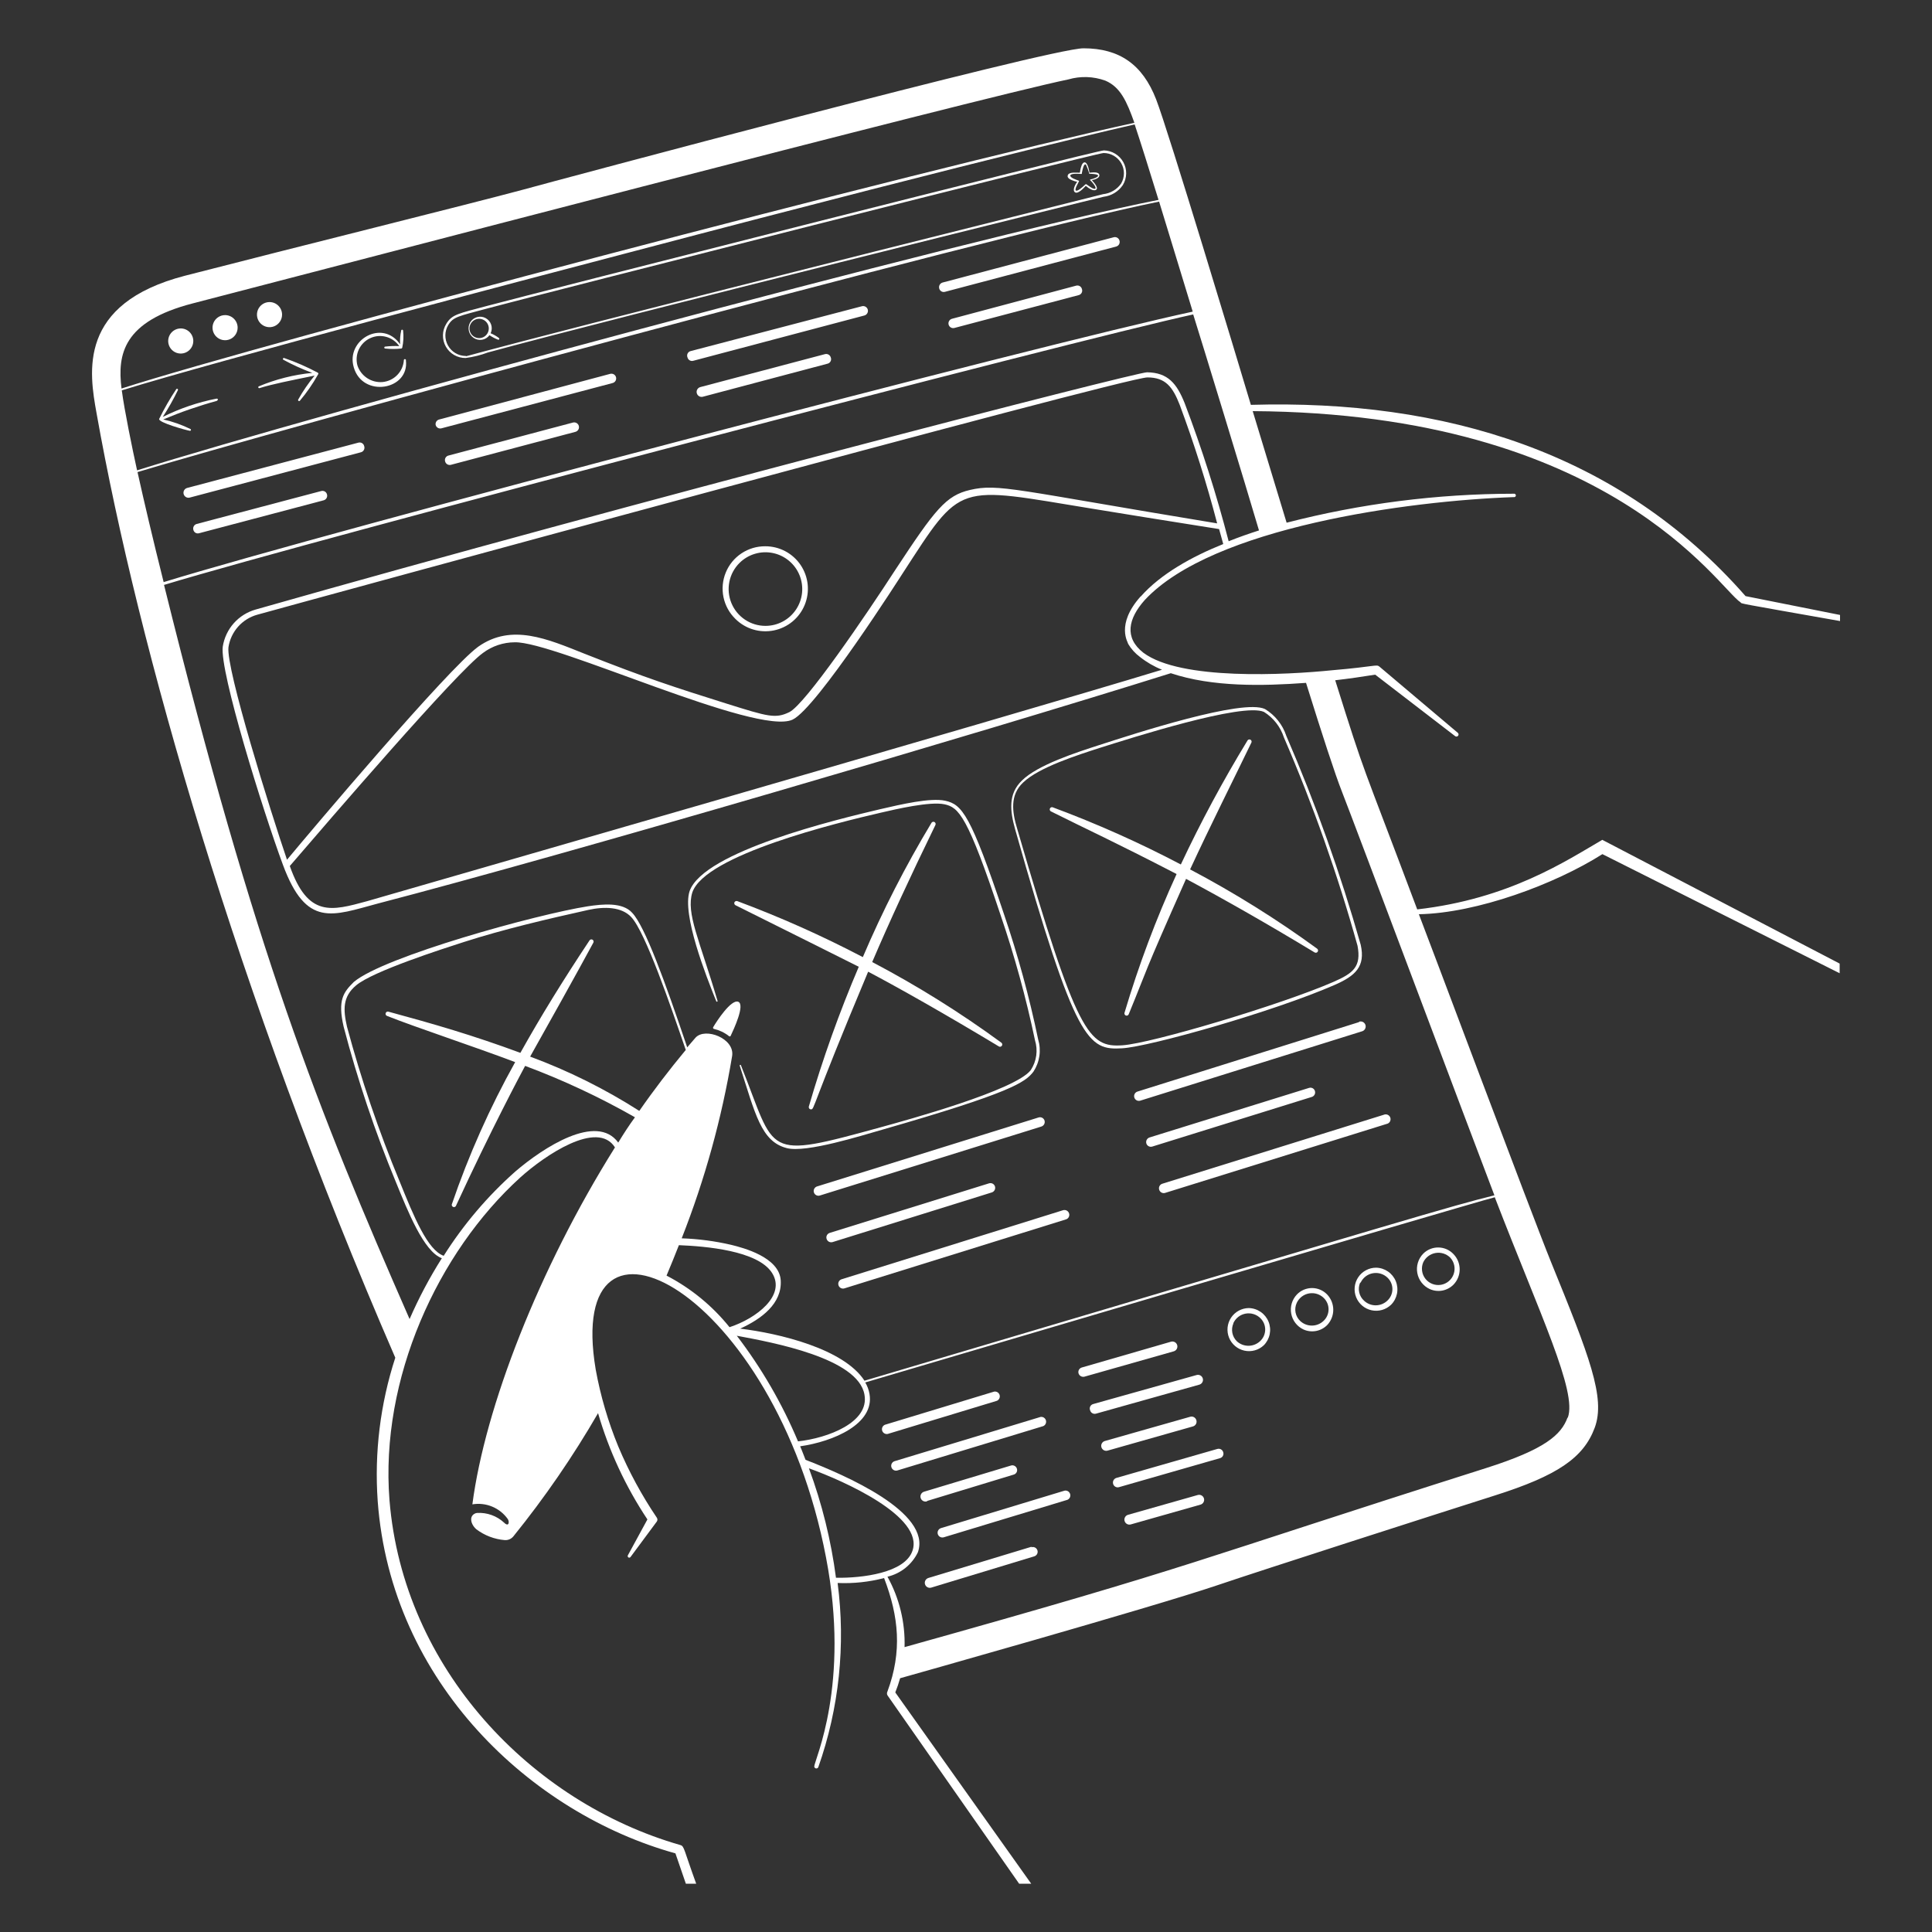 <svg width="200" height="200" viewBox="0 0 200 200" fill="none" xmlns="http://www.w3.org/2000/svg">
<rect x="0" y="0" width="200" height="200" fill="#333333" stroke="none"/>
<path d="M180.19 62.36C180.32 62.51 179.57 62.36 190.48 64.29V63.66L180.7 61.71C167.61 46.78 149.49 41.33 129.49 41.91C127.99 36.91 120.94 13.52 119.68 10.28C118.28 6.68 115.89 5 112.16 5C108.65 5 57.16 18.8 54.16 19.63C48.47 21.16 30.88 25.52 19.16 28.54C8 31.43 9.23 38.55 10 42.8C14.3 67 24.5 102.71 40.92 140.55C39.364 145.337 38.745 150.379 39.1 155.4C40.48 174.18 54.99 187.72 69.92 191.86L71 195H72.07C70.76 191.41 70.85 191.12 70.43 191C55 186.57 41.74 172.75 40.32 155.3C39.32 142.73 45.32 129.65 53.85 121.9C56.4 119.6 61.85 115.9 63.66 118.78C55.78 131.35 50.21 145.69 48.9 155.73C49.588 155.615 50.294 155.694 50.939 155.959C51.584 156.224 52.142 156.665 52.55 157.23C52.77 157.53 52.68 158.12 52.18 157.62C51.805 157.273 51.364 157.005 50.882 156.833C50.401 156.661 49.89 156.589 49.38 156.62C49.286 156.631 49.195 156.66 49.113 156.707C49.03 156.753 48.958 156.815 48.9 156.89C48.59 157.32 48.9 157.96 49.31 158.31C50.161 158.952 51.177 159.34 52.24 159.43C52.409 159.443 52.58 159.416 52.736 159.35C52.893 159.284 53.031 159.181 53.14 159.05C56.39 155.031 59.322 150.764 61.91 146.29C63.045 150.195 64.768 153.904 67.02 157.29L65 161C64.989 161.018 64.981 161.039 64.978 161.06C64.975 161.081 64.976 161.103 64.981 161.124C64.986 161.145 64.995 161.164 65.008 161.182C65.02 161.199 65.037 161.214 65.055 161.225C65.073 161.236 65.094 161.244 65.115 161.247C65.136 161.25 65.158 161.249 65.179 161.244C65.2 161.239 65.219 161.23 65.237 161.217C65.254 161.204 65.269 161.188 65.28 161.17L68 157.5C68.037 157.443 68.056 157.377 68.056 157.31C68.056 157.243 68.037 157.177 68 157.12C66.428 154.793 65.088 152.318 64 149.73C62.948 147.172 62.167 144.511 61.67 141.79C58.34 122.07 80.23 133.55 85.51 161.23C88.05 174.43 84.29 182.23 84.29 182.87C84.294 182.918 84.315 182.964 84.348 183C84.381 183.036 84.425 183.059 84.473 183.067C84.521 183.075 84.57 183.067 84.613 183.044C84.656 183.021 84.69 182.984 84.71 182.94C86.865 176.829 87.55 170.296 86.71 163.87C88.33 163.941 89.951 163.769 91.52 163.36C93.05 167.36 93.4 170.97 91.87 175.1C91.837 175.161 91.819 175.23 91.819 175.3C91.819 175.37 91.837 175.439 91.87 175.5L105.5 195H106.75L92.68 175.2C92.872 174.719 93.039 174.228 93.18 173.73C93.18 173.73 119.18 166.42 126.03 164.1C130.44 162.6 148.58 156.77 154.75 154.81C161.21 152.76 163.92 150.92 165.08 147.81C166.24 144.7 164.51 140.35 160.56 130.64C158.47 125.49 147.56 96.35 146.88 94.64C152.88 94.53 160.96 91.54 165.88 88.42L190.44 100.75V99.75L165.87 86.94C162.11 89.12 156.24 93.05 146.71 94.14C140.65 78.01 141.52 80.92 138.22 70.42C139.6 70.26 140.99 70.06 142.36 69.84L150.63 76.2C150.675 76.237 150.733 76.255 150.791 76.249C150.849 76.244 150.903 76.215 150.94 76.17C150.977 76.125 150.995 76.067 150.989 76.009C150.983 75.951 150.955 75.897 150.91 75.86L142.79 69C142.48 68.75 142.38 69 137.95 69.38C133.13 69.87 122.22 70.46 118.36 67.57C116.36 66.01 116.79 64.04 118.5 62.12C125.5 54.58 145.79 51.84 156.7 51.46C156.726 51.466 156.754 51.467 156.781 51.461C156.807 51.455 156.832 51.443 156.853 51.426C156.875 51.41 156.892 51.388 156.904 51.364C156.916 51.339 156.922 51.312 156.922 51.285C156.922 51.258 156.916 51.231 156.904 51.206C156.892 51.182 156.875 51.16 156.853 51.144C156.832 51.127 156.807 51.115 156.781 51.109C156.754 51.103 156.726 51.104 156.7 51.11C148.768 51.12 140.87 52.127 133.19 54.11C132.03 50.31 130.84 46.4 129.68 42.56C166.69 42.78 177.88 60.88 180.19 62.36ZM19.94 31.41C32.25 28.23 101.25 10.15 110.6 8.22C111.858 7.856 113.199 7.901 114.43 8.35C115.98 9.01 116.64 10.49 117.43 12.71C96.21 17.33 27 35.56 12.58 40.22C12.14 36.66 12.75 33.27 19.94 31.41ZM12.61 40.41C22.26 37.41 55.15 28.75 64.97 26.18C104.88 15.66 117.44 12.89 117.46 12.88C118.03 14.59 118.89 17.31 119.93 20.69C100.2 24.59 31.93 43.1 14.19 48.69C13.68 46.37 12.88 42.47 12.61 40.43V40.41ZM14.24 48.87C27.33 44.87 101.55 24.64 119.99 20.87C120.99 24.16 122.2 28.07 123.47 32.26C108.22 35.52 33.63 55.12 16.94 60.26C15.83 55.83 14.91 51.91 14.24 48.89V48.87ZM64 118.28C61.77 115.2 56.25 118.78 53.34 121.28C50.472 123.824 47.978 126.76 45.93 130C44.26 129.4 42.86 126 41.36 122.28C39.198 117.072 37.381 111.727 35.92 106.28C35.52 104.53 35.46 103.18 36.86 102.01C38.57 100.55 45.86 98.21 48.01 97.52C52.11 96.2 56.73 95.12 60.92 94.19C62.58 93.83 64.35 93.87 65.34 94.93C66.81 96.47 69.48 104.29 70.99 108.69C69.33 110.69 67.72 112.78 66.18 115C62.626 112.727 58.837 110.843 54.88 109.38C55.88 107.62 60.1 100.05 61.42 97.59C61.45 97.537 61.459 97.474 61.443 97.415C61.427 97.356 61.388 97.305 61.335 97.275C61.282 97.245 61.219 97.236 61.16 97.252C61.101 97.268 61.05 97.307 61.02 97.36C58.25 101.53 55.97 105.23 53.87 108.99C48.92 107.16 44.87 105.99 40.22 104.73C40.161 104.71 40.098 104.714 40.042 104.741C39.987 104.769 39.945 104.817 39.925 104.875C39.905 104.933 39.909 104.997 39.936 105.053C39.964 105.108 40.011 105.15 40.07 105.17C43.26 106.43 48.91 108.28 53.33 109.95C50.707 114.654 48.511 119.584 46.77 124.68C46.758 124.733 46.766 124.788 46.792 124.836C46.817 124.884 46.858 124.921 46.908 124.941C46.959 124.962 47.014 124.964 47.066 124.947C47.117 124.93 47.161 124.896 47.19 124.85C50.84 116.93 53.89 111.22 54.36 110.34C58.287 111.805 62.089 113.584 65.73 115.66C65.13 116.48 64.55 117.37 64 118.28ZM69 132.05C69.44 131 69.87 129.95 70.28 128.9C73.02 129.01 78.44 129.45 79.92 131.77C81.4 134.09 78.31 136.48 75.52 137.39C73.74 135.177 71.52 133.358 69 132.05ZM76.24 138.27C80.01 138.97 88.84 140.59 89.49 144.38C90.01 147.24 85.71 148.87 82.61 149.21C80.972 145.308 78.841 141.631 76.27 138.27H76.24ZM86.54 163.33C86.033 159.46 85.094 155.66 83.74 152C87.34 153.29 95.67 157 94.46 160.53C93.68 162.84 89.23 163.37 86.57 163.33H86.54ZM162.27 146.75C161.61 148.53 159.96 150.03 153.82 151.98C122.76 161.84 124.57 161.86 93.64 170.51C93.716 167.965 93.104 165.447 91.87 163.22C92.55 163.059 93.186 162.748 93.731 162.311C94.275 161.873 94.716 161.319 95.02 160.69C96.46 156.55 87.44 152.69 83.39 151.12C82.98 150.04 82.9 149.89 82.83 149.72C86.26 149.23 90.55 147.41 90.01 144.3C89.937 143.88 89.788 143.476 89.57 143.11C89.57 143.11 152.14 124.6 154.74 123.94C159.46 136.18 163.29 144.07 162.3 146.75H162.27ZM118.07 61.75C115.46 64.68 116.8 66.53 116.79 66.66C117.101 67.182 117.512 67.637 118 68C118.695 68.552 119.466 69 120.29 69.33C105 74 38.28 93.2 38 93.29C34.32 94.29 31.89 95.01 30 89.65C34 85 47.31 69.51 50 67.59C50.947 66.882 52.097 66.496 53.28 66.49C57.41 66.37 78.39 76.25 82.06 74.49C84.58 73.27 93.31 59.55 93.4 59.42C99.65 49.79 98.84 50.34 113.07 52.66C116.24 53.18 120.57 53.88 126.2 54.77L126.63 56.32C123.4 57.61 120.15 59.42 118.1 61.74L118.07 61.75ZM29.71 89C28 84 23.38 69.21 23.65 67C23.77 66.208 24.118 65.469 24.65 64.87C25.183 64.272 25.877 63.841 26.65 63.63C29.96 62.7 116.41 39.07 118.78 39.07C120.67 39.07 121.4 40.07 122.12 41.9C123.618 45.926 124.913 50.024 126 54.18C105 50.72 103.37 50.03 100.41 50.72C97.92 51.3 96.81 52.72 92.71 58.95C89.64 63.69 83.38 72.89 81.71 73.72C80.27 74.42 79.5 74.18 75.25 72.85C69.81 71.14 66.84 70.18 60.5 67.67C56.68 66.15 52.96 64.5 49.5 66.95C46.35 69.24 32.2 86 29.71 89ZM130.33 54.91C129.33 55.23 128.26 55.6 127.19 56.03C125.932 51.18 124.41 46.403 122.63 41.72C121.82 39.72 120.92 38.57 118.74 38.54C117.53 38.54 65.44 52 26.46 63.1C25.585 63.348 24.8 63.841 24.197 64.522C23.594 65.202 23.2 66.042 23.06 66.94C22.72 69.51 27.22 83.94 29.29 89.53C31.72 96.09 34.4 94.79 39.13 93.53C58.7 88.43 101.13 75.99 121.2 69.69C125.52 71.13 130.69 71.02 135.2 70.69C136.87 76.04 138.2 80.14 138.92 81.96C140.25 85.35 152.25 117.34 154.7 123.74C149.95 124.92 147.59 125.68 89.49 142.93C87.34 139.61 80.61 138.02 76.62 137.54C78.83 136.54 80.97 134.94 80.82 132.54C80.67 130.14 76.93 129.17 75.71 128.87C74.023 128.477 72.301 128.25 70.57 128.19C72.966 122.1 74.715 115.775 75.79 109.32C76.08 107.49 72.99 106.32 72 107.42L71.14 108.42C68.81 101.52 66.77 95.91 65.45 94.5C64.45 93.37 62.37 93.59 60.85 93.82C55.61 94.64 39.75 99.01 36.63 101.65C35.55 102.72 34.94 103.52 35.57 106.27C37.008 111.768 38.822 117.161 41 122.41C42.19 125.32 43.86 129.57 45.74 130.25C44.467 132.261 43.35 134.368 42.4 136.55C32.89 114.87 26.4 98.55 16.98 60.55C32.49 55.84 111.24 35.22 123.52 32.55C124.38 35.28 129 50.38 130.33 54.91Z" fill="white"/>
<path d="M76.42 103.7C75.68 103.43 74.2 105.7 73.83 106.33C73.82 106.346 73.814 106.364 73.812 106.383C73.81 106.401 73.813 106.42 73.82 106.438C73.826 106.455 73.837 106.471 73.851 106.484C73.865 106.496 73.882 106.505 73.9 106.51C74.465 106.639 74.995 106.891 75.45 107.25C75.461 107.263 75.475 107.273 75.491 107.28C75.506 107.287 75.523 107.291 75.54 107.291C75.557 107.291 75.574 107.287 75.59 107.28C75.605 107.273 75.619 107.263 75.63 107.25C75.94 106.59 77.16 104 76.42 103.7ZM22.4 41.27C20.473 41.647 18.607 42.283 16.85 43.16C17.432 42.268 17.956 41.339 18.42 40.38C18.429 40.358 18.429 40.334 18.421 40.311C18.413 40.289 18.398 40.27 18.378 40.258C18.357 40.246 18.333 40.242 18.31 40.246C18.287 40.25 18.265 40.262 18.25 40.28C17.593 41.267 17.001 42.295 16.48 43.36C16.31 43.72 19.28 44.54 19.67 44.6C19.691 44.6 19.712 44.594 19.729 44.581C19.746 44.569 19.758 44.552 19.765 44.532C19.772 44.512 19.772 44.49 19.766 44.47C19.759 44.45 19.747 44.433 19.73 44.42C18.829 43.977 17.879 43.642 16.9 43.42C18.703 42.66 20.553 42.018 22.44 41.5C22.62 41.39 22.57 41.24 22.4 41.27ZM32.88 38.57C31.766 37.975 30.605 37.47 29.41 37.06C29.387 37.054 29.363 37.057 29.342 37.067C29.321 37.078 29.304 37.095 29.295 37.117C29.285 37.138 29.283 37.162 29.29 37.185C29.296 37.208 29.311 37.227 29.33 37.24C30.295 37.767 31.298 38.221 32.33 38.6C30.42 38.785 28.549 39.257 26.78 40C26.761 40.013 26.746 40.033 26.74 40.056C26.733 40.078 26.735 40.102 26.745 40.124C26.754 40.145 26.771 40.163 26.792 40.173C26.813 40.183 26.837 40.186 26.86 40.18C28.18 39.76 30.09 39.39 32.57 38.88C31.926 39.66 31.354 40.497 30.86 41.38C30.854 41.402 30.854 41.426 30.862 41.447C30.869 41.469 30.884 41.488 30.902 41.501C30.921 41.514 30.943 41.521 30.966 41.521C30.989 41.521 31.012 41.514 31.03 41.5C31.746 40.653 32.379 39.739 32.92 38.77C32.935 38.756 32.946 38.739 32.952 38.719C32.959 38.7 32.96 38.679 32.956 38.659C32.952 38.639 32.943 38.62 32.929 38.605C32.916 38.589 32.899 38.577 32.88 38.57ZM41.81 37.25C41.779 37.837 41.537 38.392 41.129 38.814C40.721 39.237 40.175 39.498 39.59 39.55C39.028 39.594 38.468 39.449 37.998 39.137C37.529 38.825 37.177 38.365 37 37.83C36.852 37.279 36.904 36.694 37.146 36.177C37.388 35.66 37.805 35.246 38.323 35.007C38.841 34.767 39.427 34.719 39.977 34.87C40.527 35.02 41.006 35.361 41.33 35.83C40.846 35.807 40.361 35.824 39.88 35.88C39.854 35.88 39.828 35.891 39.809 35.91C39.791 35.928 39.78 35.954 39.78 35.98C39.78 36.007 39.791 36.032 39.809 36.051C39.828 36.07 39.854 36.08 39.88 36.08C40.435 36.14 40.995 36.14 41.55 36.08C41.572 36.075 41.592 36.064 41.608 36.048C41.624 36.032 41.635 36.012 41.64 35.99C41.765 35.412 41.795 34.818 41.73 34.23C41.73 34.204 41.72 34.178 41.701 34.16C41.682 34.141 41.657 34.13 41.63 34.13C41.604 34.13 41.578 34.141 41.559 34.16C41.541 34.178 41.53 34.204 41.53 34.23C41.429 34.693 41.392 35.167 41.42 35.64C39.59 33 35.78 35.18 36.62 38.02C37.53 41.21 42.38 40.39 42.02 37.32C42.029 37.292 42.027 37.262 42.014 37.236C42.001 37.209 41.978 37.19 41.95 37.18C41.922 37.171 41.892 37.173 41.866 37.186C41.839 37.199 41.819 37.222 41.81 37.25ZM18.71 34C18.453 34 18.202 34.076 17.988 34.219C17.774 34.362 17.608 34.565 17.509 34.803C17.411 35.04 17.385 35.302 17.435 35.554C17.485 35.806 17.609 36.038 17.791 36.219C17.973 36.401 18.204 36.525 18.456 36.575C18.709 36.625 18.97 36.6 19.208 36.501C19.445 36.403 19.648 36.236 19.791 36.022C19.934 35.809 20.01 35.557 20.01 35.3C20.01 34.955 19.873 34.625 19.629 34.381C19.386 34.137 19.055 34 18.71 34ZM23.3 32.62C23.043 32.62 22.792 32.696 22.578 32.839C22.364 32.982 22.198 33.185 22.099 33.423C22.001 33.66 21.975 33.922 22.025 34.174C22.075 34.426 22.199 34.658 22.381 34.839C22.563 35.021 22.794 35.145 23.047 35.195C23.299 35.245 23.56 35.22 23.798 35.121C24.035 35.023 24.238 34.856 24.381 34.642C24.524 34.429 24.6 34.177 24.6 33.92C24.6 33.575 24.463 33.245 24.219 33.001C23.976 32.757 23.645 32.62 23.3 32.62ZM27.9 31.27C27.643 31.27 27.392 31.346 27.178 31.489C26.964 31.632 26.797 31.835 26.699 32.073C26.601 32.31 26.575 32.572 26.625 32.824C26.675 33.076 26.799 33.308 26.981 33.489C27.163 33.671 27.394 33.795 27.646 33.845C27.899 33.895 28.16 33.87 28.398 33.771C28.635 33.673 28.838 33.506 28.981 33.292C29.124 33.079 29.2 32.827 29.2 32.57C29.2 32.225 29.063 31.895 28.819 31.651C28.576 31.407 28.245 31.27 27.9 31.27ZM114.27 15.57C113.49 15.57 55.34 30.35 50.49 31.65C47.49 32.46 46.8 32.52 46.2 33.52C45.982 33.874 45.862 34.279 45.854 34.694C45.846 35.11 45.949 35.52 46.154 35.882C46.358 36.243 46.656 36.544 47.016 36.751C47.376 36.958 47.785 37.065 48.2 37.06C48.986 36.959 49.758 36.768 50.5 36.49C63.27 33 113.62 20.49 114.24 20.37C114.642 20.323 115.028 20.189 115.373 19.979C115.719 19.768 116.014 19.485 116.24 19.15C116.454 18.796 116.571 18.391 116.58 17.977C116.588 17.564 116.488 17.155 116.288 16.792C116.088 16.429 115.797 16.125 115.443 15.911C115.088 15.696 114.684 15.579 114.27 15.57ZM116.06 19C115.845 19.306 115.567 19.563 115.244 19.753C114.922 19.943 114.562 20.061 114.19 20.1C41.39 38.33 48.89 36.85 48.19 36.85C47.819 36.844 47.456 36.741 47.137 36.55C46.818 36.36 46.555 36.089 46.374 35.765C46.193 35.441 46.1 35.075 46.104 34.704C46.109 34.333 46.211 33.97 46.4 33.65C46.93 32.79 47.4 32.75 50.53 31.91C56.13 30.4 113.53 15.84 114.24 15.84C114.61 15.839 114.974 15.936 115.295 16.12C115.616 16.305 115.882 16.571 116.067 16.892C116.252 17.213 116.349 17.577 116.347 17.947C116.346 18.317 116.247 18.681 116.06 19Z" fill="white"/>
<path d="M51.66 35C51.394 34.795 51.101 34.626 50.79 34.5C50.922 34.222 50.942 33.903 50.846 33.611C50.749 33.318 50.544 33.074 50.272 32.928C50.001 32.782 49.683 32.747 49.386 32.829C49.089 32.911 48.835 33.104 48.677 33.368C48.518 33.633 48.467 33.948 48.535 34.248C48.602 34.549 48.783 34.812 49.039 34.984C49.295 35.155 49.607 35.221 49.911 35.168C50.215 35.115 50.486 34.948 50.67 34.7C50.951 34.89 51.253 35.047 51.57 35.17C51.591 35.175 51.613 35.172 51.633 35.163C51.653 35.154 51.669 35.139 51.679 35.119C51.689 35.1 51.693 35.078 51.689 35.057C51.686 35.035 51.675 35.015 51.66 35ZM49.66 35C49.46 35.012 49.261 34.964 49.089 34.862C48.917 34.759 48.779 34.608 48.694 34.426C48.609 34.245 48.581 34.042 48.612 33.845C48.644 33.647 48.734 33.463 48.871 33.317C49.008 33.171 49.186 33.07 49.382 33.026C49.577 32.983 49.781 32.998 49.967 33.072C50.154 33.146 50.313 33.273 50.426 33.439C50.539 33.605 50.599 33.8 50.6 34C50.601 34.251 50.508 34.492 50.339 34.677C50.171 34.863 49.939 34.978 49.69 35H49.66ZM112.78 17.88C112.57 16.49 112.08 16.6 111.89 17.36C111.843 17.531 111.81 17.705 111.79 17.88C111.46 17.88 110.72 17.79 110.56 18.09C110.4 18.39 110.73 18.55 110.98 18.66C111.15 18.733 111.328 18.787 111.51 18.82C111.28 19.13 110.99 19.72 111.29 19.91C111.59 20.1 112.15 19.51 112.4 19.24C112.66 19.46 113.17 19.83 113.46 19.65C113.75 19.47 113.29 18.93 113.03 18.65C113.37 18.58 113.88 18.42 113.8 18.09C113.72 17.76 113.09 17.85 112.78 17.88ZM112.89 18.58C112.83 18.58 112.81 18.63 112.89 18.69C112.97 18.75 113.54 19.38 113.39 19.52C113.24 19.66 112.68 19.23 112.47 19.08C112.455 19.07 112.438 19.065 112.42 19.065C112.402 19.065 112.385 19.07 112.37 19.08C112.04 19.4 111.53 19.84 111.37 19.72C111.21 19.6 111.65 18.89 111.69 18.78C111.699 18.771 111.704 18.758 111.704 18.745C111.704 18.732 111.699 18.72 111.69 18.71C111.51 18.64 110.75 18.41 110.8 18.16C110.85 17.91 111.8 18 111.91 18.01C112.02 18.02 111.99 17.96 112 17.88C112.19 16.88 112.36 16.95 112.44 17.09C112.562 17.366 112.666 17.65 112.75 17.94V17.99C112.75 17.99 113.61 17.99 113.67 18.16C113.73 18.33 113.13 18.53 112.89 18.58ZM74.28 103.61C72.4 97.25 71 94.55 71.67 92.38C73.01 88.49 86.67 85.17 91.22 84.12C92.77 83.76 96.28 82.94 97.77 83.26C99.26 83.58 100.16 84.45 103.59 94.76C105.036 98.99 106.222 103.305 107.14 107.68C107.3 108.195 107.345 108.739 107.271 109.273C107.196 109.808 107.005 110.319 106.71 110.77C105.13 112.87 93.8 115.97 91.26 116.67C78.91 120.06 80.4 119.55 76.71 110.3C76.71 110.282 76.702 110.264 76.689 110.251C76.676 110.238 76.658 110.23 76.64 110.23C76.621 110.23 76.603 110.238 76.59 110.251C76.577 110.264 76.57 110.282 76.57 110.3C78.19 115.3 78.78 118.17 81.44 118.85C83.44 119.38 89.23 117.54 91.35 116.94C104.68 113.11 106.13 112.04 106.98 110.94C107.3 110.453 107.51 109.901 107.594 109.325C107.679 108.748 107.637 108.159 107.47 107.6C106.556 103.198 105.37 98.856 103.92 94.6C100.47 84.3 99.59 83.27 97.84 82.89C96.32 82.56 93.26 83.27 91.15 83.76C86.6 84.83 72.85 88.14 71.39 92.24C70.58 94.67 73.08 100.99 74.13 103.61C74.17 103.75 74.31 103.7 74.28 103.61ZM116.16 108.52C119.03 108.35 131.82 104.73 138.16 101.96C140.3 101.02 141.37 100.07 140.86 97.8C138.768 90.433 136.196 83.211 133.16 76.18C132.779 75.019 131.995 74.033 130.95 73.4C128.65 72.3 117.5 75.93 113.79 77.13C111.44 77.89 107.42 79.18 105.79 80.8C104.35 82.18 104.55 83.94 105.09 85.86C111.36 108 112.65 108.72 116.16 108.52ZM105.92 81C107.55 79.43 111.56 78.16 113.85 77.42C117.03 76.42 128.67 72.69 130.85 73.7C131.826 74.311 132.555 75.245 132.91 76.34C135.934 83.347 138.48 90.55 140.53 97.9C140.94 100.08 140.08 100.75 138.05 101.64C132.68 103.99 119.22 108.01 116.19 108.21C112.71 108.43 111.52 107.21 105.31 85.83C104.75 84 104.55 82.28 105.92 81ZM37.7 46.18C37.686 46.117 37.659 46.058 37.622 46.005C37.584 45.953 37.536 45.908 37.481 45.875C37.426 45.841 37.365 45.819 37.301 45.81C37.237 45.8 37.172 45.804 37.11 45.82L19.38 50.51C19.247 50.545 19.134 50.63 19.064 50.749C18.995 50.867 18.975 51.008 19.01 51.14C19.044 51.273 19.13 51.386 19.248 51.456C19.366 51.525 19.507 51.545 19.64 51.51L37.36 46.82C37.426 46.803 37.488 46.773 37.541 46.731C37.595 46.689 37.639 46.636 37.671 46.575C37.703 46.515 37.722 46.449 37.727 46.381C37.732 46.313 37.723 46.245 37.7 46.18ZM33.85 51.18C33.835 51.118 33.807 51.06 33.769 51.008C33.731 50.957 33.683 50.914 33.628 50.881C33.573 50.849 33.513 50.827 33.449 50.819C33.386 50.81 33.322 50.814 33.26 50.83L20.36 54.24C20.296 54.258 20.236 54.287 20.184 54.328C20.133 54.369 20.089 54.42 20.058 54.478C20.026 54.536 20.006 54.599 20 54.665C19.993 54.731 20 54.797 20.02 54.86C20.035 54.922 20.062 54.98 20.1 55.031C20.139 55.082 20.187 55.125 20.242 55.157C20.297 55.189 20.358 55.209 20.421 55.216C20.485 55.224 20.549 55.218 20.61 55.2L33.51 51.79C33.572 51.773 33.631 51.743 33.682 51.703C33.733 51.663 33.776 51.613 33.807 51.556C33.839 51.5 33.859 51.437 33.867 51.373C33.874 51.308 33.868 51.243 33.85 51.18ZM45.1 44C45.135 44.125 45.218 44.23 45.33 44.294C45.442 44.357 45.575 44.374 45.7 44.34L63.42 39.65C63.482 39.634 63.541 39.605 63.592 39.566C63.643 39.527 63.687 39.478 63.719 39.423C63.752 39.367 63.773 39.306 63.782 39.242C63.79 39.178 63.786 39.113 63.77 39.05C63.753 38.988 63.725 38.929 63.686 38.878C63.647 38.827 63.598 38.784 63.542 38.751C63.487 38.719 63.425 38.697 63.361 38.689C63.297 38.68 63.232 38.684 63.17 38.7L45.45 43.43C45.33 43.463 45.227 43.541 45.162 43.646C45.097 43.752 45.075 43.879 45.1 44ZM59.92 44.09C59.885 43.966 59.802 43.859 59.691 43.794C59.579 43.729 59.446 43.709 59.32 43.74L46.42 47.16C46.356 47.176 46.297 47.205 46.245 47.245C46.193 47.285 46.15 47.335 46.118 47.392C46.086 47.449 46.066 47.512 46.06 47.577C46.053 47.642 46.06 47.708 46.08 47.77C46.113 47.894 46.193 48 46.303 48.066C46.414 48.131 46.545 48.151 46.67 48.12L59.58 44.7C59.705 44.663 59.81 44.578 59.874 44.465C59.938 44.35 59.954 44.216 59.92 44.09ZM71.17 37C71.185 37.062 71.212 37.121 71.25 37.172C71.288 37.224 71.336 37.267 71.391 37.299C71.446 37.332 71.507 37.353 71.57 37.362C71.634 37.371 71.698 37.367 71.76 37.35L89.48 32.66C89.544 32.643 89.604 32.613 89.656 32.572C89.708 32.532 89.752 32.481 89.784 32.423C89.817 32.366 89.838 32.302 89.846 32.236C89.853 32.171 89.848 32.104 89.83 32.04C89.793 31.918 89.71 31.814 89.598 31.75C89.486 31.687 89.354 31.669 89.23 31.7L71.51 36.34C71.44 36.355 71.375 36.385 71.319 36.428C71.262 36.472 71.216 36.527 71.184 36.59C71.151 36.653 71.133 36.723 71.131 36.794C71.128 36.864 71.142 36.935 71.17 37ZM86 37C85.965 36.876 85.882 36.771 85.77 36.707C85.657 36.643 85.524 36.627 85.4 36.66L72.5 40.07C72.367 40.105 72.254 40.191 72.184 40.309C72.115 40.427 72.095 40.568 72.13 40.7C72.164 40.833 72.25 40.946 72.368 41.016C72.486 41.085 72.627 41.105 72.76 41.07L85.66 37.65C85.728 37.635 85.792 37.605 85.847 37.563C85.903 37.52 85.948 37.466 85.981 37.404C86.013 37.342 86.032 37.274 86.035 37.204C86.038 37.135 86.026 37.065 86 37ZM97.23 29.87C97.246 29.931 97.274 29.989 97.313 30.039C97.351 30.089 97.399 30.131 97.454 30.163C97.509 30.195 97.569 30.215 97.632 30.223C97.695 30.231 97.759 30.227 97.82 30.21L115.55 25.52C115.612 25.503 115.671 25.474 115.722 25.433C115.773 25.393 115.816 25.343 115.848 25.287C115.879 25.23 115.899 25.167 115.906 25.103C115.914 25.038 115.908 24.973 115.89 24.91C115.874 24.848 115.845 24.789 115.806 24.738C115.767 24.686 115.718 24.643 115.663 24.611C115.607 24.578 115.545 24.557 115.481 24.548C115.417 24.54 115.352 24.544 115.29 24.56L97.57 29.25C97.442 29.287 97.335 29.374 97.271 29.49C97.208 29.606 97.193 29.743 97.23 29.87ZM112 29.92C111.985 29.858 111.957 29.8 111.919 29.748C111.881 29.697 111.833 29.654 111.778 29.621C111.723 29.589 111.662 29.567 111.599 29.559C111.536 29.55 111.472 29.554 111.41 29.57L98.55 33C98.487 33.017 98.429 33.045 98.377 33.084C98.326 33.123 98.283 33.172 98.251 33.228C98.218 33.283 98.197 33.345 98.188 33.409C98.179 33.473 98.183 33.538 98.2 33.6C98.216 33.663 98.245 33.721 98.284 33.773C98.323 33.824 98.372 33.867 98.427 33.9C98.483 33.932 98.545 33.953 98.609 33.962C98.672 33.971 98.737 33.967 98.8 33.95L111.7 30.54C111.761 30.52 111.817 30.488 111.865 30.445C111.914 30.403 111.953 30.352 111.981 30.294C112.009 30.236 112.025 30.173 112.028 30.109C112.031 30.045 112.022 29.981 112 29.92ZM108.13 116C108.11 115.938 108.079 115.881 108.037 115.831C107.996 115.781 107.944 115.74 107.887 115.711C107.829 115.681 107.766 115.663 107.701 115.658C107.637 115.652 107.571 115.66 107.51 115.68L84.58 122.82C84.518 122.839 84.461 122.87 84.411 122.912C84.361 122.953 84.32 123.003 84.29 123.061C84.26 123.118 84.241 123.18 84.235 123.244C84.229 123.309 84.236 123.374 84.255 123.435C84.274 123.497 84.305 123.554 84.346 123.604C84.387 123.654 84.438 123.695 84.495 123.725C84.552 123.755 84.615 123.774 84.679 123.78C84.743 123.786 84.808 123.779 84.87 123.76L107.8 116.62C107.925 116.581 108.03 116.494 108.092 116.378C108.154 116.262 108.167 116.126 108.13 116ZM103 122.82C102.98 122.758 102.949 122.701 102.907 122.651C102.866 122.601 102.814 122.56 102.757 122.531C102.699 122.501 102.636 122.483 102.571 122.478C102.507 122.472 102.441 122.48 102.38 122.5L85.89 127.63C85.828 127.65 85.77 127.681 85.721 127.723C85.671 127.765 85.63 127.816 85.6 127.873C85.57 127.931 85.552 127.994 85.547 128.059C85.542 128.124 85.55 128.189 85.57 128.25C85.609 128.376 85.696 128.481 85.812 128.543C85.928 128.604 86.064 128.618 86.19 128.58L102.67 123.44C102.795 123.401 102.9 123.314 102.962 123.198C103.024 123.082 103.037 122.946 103 122.82ZM110.05 125.28L87.12 132.43C87.058 132.45 87.001 132.482 86.951 132.523C86.902 132.565 86.861 132.616 86.831 132.674C86.802 132.732 86.784 132.794 86.778 132.859C86.773 132.924 86.78 132.989 86.8 133.05C86.82 133.112 86.851 133.169 86.893 133.219C86.935 133.268 86.986 133.309 87.043 133.339C87.101 133.368 87.164 133.387 87.228 133.392C87.293 133.397 87.358 133.39 87.42 133.37L110.35 126.23C110.412 126.211 110.469 126.18 110.519 126.138C110.569 126.096 110.61 126.045 110.639 125.987C110.669 125.93 110.687 125.867 110.692 125.802C110.698 125.737 110.69 125.672 110.67 125.61C110.631 125.485 110.544 125.38 110.427 125.318C110.311 125.256 110.176 125.243 110.05 125.28ZM140.68 105.81L117.75 113C117.688 113.019 117.631 113.05 117.581 113.092C117.531 113.133 117.49 113.183 117.46 113.241C117.43 113.298 117.411 113.36 117.405 113.424C117.399 113.489 117.406 113.554 117.425 113.615C117.444 113.677 117.475 113.734 117.516 113.784C117.557 113.834 117.608 113.875 117.665 113.905C117.722 113.935 117.785 113.954 117.849 113.96C117.913 113.966 117.978 113.959 118.04 113.94L141 106.76C141.132 106.722 141.244 106.632 141.311 106.511C141.377 106.39 141.393 106.248 141.355 106.115C141.316 105.983 141.227 105.871 141.106 105.804C140.985 105.738 140.842 105.722 140.71 105.76L140.68 105.81ZM136.12 112.94C136.102 112.879 136.071 112.821 136.03 112.772C135.99 112.722 135.939 112.681 135.882 112.651C135.826 112.621 135.763 112.603 135.699 112.598C135.635 112.593 135.571 112.6 135.51 112.62L119 117.75C118.874 117.79 118.769 117.877 118.708 117.993C118.646 118.109 118.632 118.244 118.67 118.37C118.689 118.432 118.721 118.49 118.762 118.54C118.804 118.589 118.855 118.63 118.913 118.66C118.971 118.69 119.034 118.708 119.098 118.713C119.163 118.718 119.228 118.71 119.29 118.69L135.78 113.56C135.844 113.543 135.903 113.513 135.955 113.472C136.007 113.432 136.05 113.381 136.082 113.323C136.114 113.265 136.133 113.201 136.14 113.135C136.146 113.07 136.14 113.003 136.12 112.94ZM120 123.16C120.018 123.222 120.048 123.28 120.089 123.33C120.13 123.38 120.18 123.421 120.236 123.452C120.293 123.482 120.355 123.502 120.419 123.508C120.483 123.515 120.548 123.509 120.61 123.49L143.54 116.35C143.609 116.338 143.675 116.31 143.733 116.271C143.791 116.231 143.84 116.179 143.877 116.119C143.914 116.058 143.937 115.991 143.946 115.921C143.955 115.851 143.949 115.78 143.928 115.712C143.908 115.645 143.873 115.583 143.827 115.529C143.78 115.476 143.723 115.434 143.659 115.404C143.595 115.375 143.525 115.359 143.455 115.358C143.384 115.358 143.314 115.372 143.25 115.4L120.32 122.54C120.258 122.56 120.2 122.591 120.151 122.633C120.101 122.675 120.06 122.726 120.03 122.783C120 122.841 119.982 122.904 119.977 122.969C119.972 123.034 119.98 123.099 120 123.16ZM92 148.41L103.2 145.01C103.312 144.961 103.402 144.873 103.454 144.761C103.505 144.65 103.513 144.523 103.478 144.406C103.442 144.289 103.364 144.189 103.26 144.125C103.155 144.061 103.03 144.038 102.91 144.06L91.71 147.46C91.64 147.473 91.574 147.5 91.516 147.54C91.458 147.58 91.409 147.632 91.372 147.692C91.336 147.752 91.312 147.82 91.303 147.89C91.294 147.96 91.301 148.031 91.321 148.098C91.342 148.166 91.376 148.228 91.423 148.281C91.469 148.334 91.526 148.377 91.591 148.406C91.655 148.436 91.724 148.452 91.795 148.452C91.865 148.453 91.935 148.439 92 148.41ZM92.28 151.89C92.319 152.016 92.406 152.121 92.522 152.183C92.638 152.244 92.774 152.258 92.9 152.22L108 147.63C108.11 147.581 108.198 147.493 108.248 147.383C108.298 147.273 108.307 147.149 108.273 147.033C108.239 146.918 108.164 146.818 108.063 146.753C107.961 146.688 107.839 146.663 107.72 146.68L92.58 151.27C92.46 151.316 92.362 151.405 92.306 151.52C92.25 151.636 92.241 151.768 92.28 151.89ZM96 155.37L104.94 152.65C105.002 152.633 105.061 152.604 105.111 152.563C105.162 152.523 105.204 152.473 105.235 152.416C105.266 152.359 105.285 152.296 105.291 152.232C105.297 152.167 105.29 152.102 105.27 152.04C105.251 151.979 105.221 151.921 105.181 151.871C105.14 151.821 105.09 151.779 105.033 151.749C104.977 151.718 104.914 151.699 104.85 151.692C104.786 151.686 104.722 151.692 104.66 151.71L95.66 154.42C95.594 154.439 95.533 154.471 95.48 154.514C95.426 154.557 95.382 154.609 95.349 154.669C95.316 154.729 95.295 154.795 95.287 154.863C95.28 154.931 95.286 155 95.305 155.065C95.324 155.131 95.356 155.192 95.398 155.246C95.441 155.299 95.494 155.343 95.554 155.376C95.614 155.409 95.68 155.43 95.747 155.438C95.815 155.445 95.884 155.439 95.95 155.42L96 155.37ZM97.08 158.81C97.119 158.936 97.206 159.041 97.322 159.103C97.438 159.164 97.574 159.178 97.7 159.14L110.5 155.26C110.612 155.211 110.702 155.123 110.754 155.011C110.805 154.9 110.813 154.773 110.778 154.656C110.742 154.539 110.664 154.439 110.56 154.375C110.455 154.311 110.33 154.288 110.21 154.31L97.41 158.19C97.284 158.23 97.179 158.317 97.118 158.433C97.056 158.549 97.042 158.684 97.08 158.81ZM106.78 160.12L96.11 163.35C96.044 163.369 95.983 163.401 95.93 163.444C95.876 163.487 95.832 163.539 95.799 163.599C95.766 163.659 95.745 163.725 95.737 163.793C95.73 163.861 95.736 163.93 95.755 163.995C95.774 164.061 95.806 164.122 95.848 164.176C95.891 164.229 95.944 164.273 96.004 164.306C96.064 164.339 96.129 164.36 96.197 164.368C96.265 164.375 96.334 164.369 96.4 164.35L107.07 161.11C107.194 161.072 107.299 160.985 107.36 160.87C107.421 160.755 107.433 160.62 107.395 160.495C107.356 160.371 107.27 160.266 107.155 160.205C107.039 160.144 106.904 160.132 106.78 160.17V160.12ZM112.27 142.51L121.5 139.89C121.632 139.855 121.745 139.767 121.814 139.648C121.882 139.529 121.901 139.388 121.865 139.255C121.829 139.123 121.742 139.01 121.623 138.941C121.504 138.873 121.362 138.855 121.23 138.89L112 141.56C111.936 141.577 111.877 141.605 111.824 141.645C111.772 141.685 111.728 141.734 111.696 141.791C111.663 141.848 111.642 141.911 111.634 141.976C111.626 142.041 111.632 142.107 111.65 142.17C111.689 142.296 111.776 142.402 111.891 142.465C112.007 142.529 112.143 142.545 112.27 142.51ZM112.85 146C112.867 146.063 112.897 146.122 112.937 146.173C112.977 146.224 113.027 146.266 113.084 146.298C113.14 146.33 113.203 146.35 113.267 146.357C113.332 146.364 113.397 146.359 113.46 146.34L124.15 143.34C124.282 143.305 124.395 143.217 124.464 143.098C124.532 142.979 124.551 142.838 124.515 142.705C124.479 142.573 124.392 142.46 124.273 142.391C124.154 142.323 124.012 142.305 123.88 142.34L113.19 145.34C113.12 145.355 113.055 145.385 112.999 145.428C112.942 145.472 112.896 145.527 112.864 145.59C112.831 145.653 112.813 145.723 112.811 145.794C112.808 145.865 112.822 145.935 112.85 146ZM123.84 147C123.8 146.875 123.714 146.769 123.598 146.705C123.483 146.642 123.347 146.626 123.22 146.66L114.38 149.17C114.314 149.188 114.253 149.219 114.199 149.26C114.145 149.302 114.1 149.353 114.066 149.412C113.997 149.531 113.979 149.673 114.015 149.805C114.051 149.938 114.138 150.051 114.257 150.119C114.376 150.188 114.517 150.206 114.65 150.17L123.5 147.66C123.567 147.641 123.629 147.608 123.683 147.564C123.736 147.52 123.78 147.466 123.812 147.404C123.844 147.342 123.863 147.274 123.868 147.205C123.872 147.135 123.863 147.066 123.84 147ZM115.23 153.61C115.247 153.673 115.277 153.732 115.317 153.783C115.357 153.834 115.407 153.876 115.464 153.908C115.52 153.94 115.583 153.96 115.647 153.967C115.712 153.974 115.777 153.969 115.84 153.95L126.29 150.95C126.353 150.934 126.413 150.905 126.464 150.866C126.516 150.826 126.56 150.776 126.591 150.719C126.623 150.662 126.643 150.599 126.65 150.533C126.656 150.468 126.649 150.403 126.63 150.34C126.613 150.275 126.583 150.215 126.541 150.162C126.5 150.109 126.448 150.065 126.389 150.034C126.33 150.002 126.265 149.982 126.198 149.977C126.131 149.971 126.063 149.979 126 150L115.55 153C115.428 153.042 115.328 153.128 115.268 153.241C115.208 153.355 115.195 153.487 115.23 153.61ZM124 154.76L116.78 156.81C116.647 156.846 116.534 156.933 116.466 157.052C116.397 157.171 116.379 157.313 116.415 157.445C116.451 157.578 116.538 157.691 116.657 157.759C116.776 157.828 116.917 157.846 117.05 157.81L124.27 155.76C124.402 155.725 124.515 155.638 124.584 155.518C124.652 155.399 124.671 155.258 124.635 155.125C124.599 154.993 124.512 154.88 124.393 154.811C124.274 154.743 124.132 154.725 124 154.76ZM76.13 64.07C76.643 64.581 77.274 64.956 77.967 65.164C78.66 65.373 79.394 65.406 80.103 65.263C80.812 65.12 81.475 64.804 82.033 64.344C82.591 63.883 83.027 63.292 83.302 62.623C83.577 61.953 83.683 61.227 83.61 60.507C83.537 59.787 83.287 59.096 82.884 58.495C82.48 57.895 81.934 57.403 81.295 57.064C80.656 56.725 79.943 56.548 79.22 56.55C78.345 56.543 77.489 56.798 76.76 57.282C76.031 57.766 75.464 58.456 75.132 59.266C74.8 60.074 74.717 60.964 74.895 61.821C75.073 62.677 75.503 63.461 76.13 64.07ZM76.56 58.27C77.005 57.831 77.551 57.507 78.151 57.329C78.75 57.15 79.384 57.122 79.997 57.247C80.61 57.371 81.183 57.645 81.665 58.044C82.147 58.442 82.524 58.953 82.762 59.532C83 60.11 83.091 60.739 83.029 61.361C82.966 61.983 82.751 62.581 82.403 63.1C82.055 63.62 81.585 64.046 81.033 64.341C80.481 64.636 79.865 64.79 79.24 64.79C78.484 64.791 77.746 64.566 77.118 64.146C76.49 63.725 76.001 63.128 75.714 62.429C75.427 61.73 75.354 60.961 75.504 60.221C75.655 59.48 76.022 58.801 76.56 58.27Z" fill="white"/>
<path d="M96.42 85.19C93.734 89.65 91.361 94.291 89.32 99.08C85.112 96.876 80.771 94.939 76.32 93.28C76.265 93.264 76.207 93.267 76.154 93.289C76.101 93.311 76.057 93.35 76.03 93.4C76.005 93.456 76.003 93.519 76.024 93.577C76.044 93.635 76.086 93.682 76.14 93.71C81.28 96.26 88.9 100.08 88.9 100.08C86.887 104.795 85.161 109.627 83.73 114.55C83.721 114.584 83.72 114.62 83.726 114.654C83.733 114.689 83.748 114.721 83.769 114.749C83.79 114.777 83.817 114.8 83.849 114.816C83.88 114.832 83.915 114.84 83.95 114.84C84.33 114.84 83.89 114.84 89.87 100.59C92.95 102.21 97.87 104.99 103.39 108.32C103.442 108.355 103.505 108.367 103.566 108.355C103.627 108.343 103.681 108.307 103.715 108.255C103.75 108.204 103.762 108.14 103.75 108.079C103.738 108.018 103.702 107.965 103.65 107.93C99.409 104.823 94.944 102.035 90.29 99.59C92.05 95.47 94.19 90.83 96.83 85.41C96.859 85.356 96.866 85.292 96.848 85.233C96.83 85.174 96.789 85.124 96.735 85.095C96.681 85.066 96.617 85.06 96.558 85.078C96.499 85.095 96.449 85.136 96.42 85.19ZM108.8 84C112.8 86 115.25 87.09 121.8 90.48C119.671 95.136 117.87 99.934 116.41 104.84C116.391 104.899 116.397 104.962 116.425 105.016C116.453 105.071 116.502 105.112 116.56 105.13C116.618 105.149 116.682 105.143 116.736 105.115C116.791 105.087 116.831 105.039 116.85 104.98C118.93 99.92 118.15 101.39 122.78 90.98C126.78 93.12 131.29 95.69 136.08 98.59C136.132 98.625 136.195 98.637 136.256 98.625C136.317 98.613 136.371 98.577 136.405 98.525C136.44 98.474 136.452 98.41 136.44 98.349C136.428 98.288 136.392 98.235 136.34 98.2C132.163 95.154 127.772 92.414 123.2 90C125.32 85.41 127.67 80.75 129.55 76.86C129.571 76.808 129.572 76.75 129.553 76.697C129.534 76.645 129.496 76.601 129.447 76.573C129.398 76.546 129.341 76.538 129.286 76.551C129.231 76.563 129.183 76.595 129.15 76.64C126.615 80.795 124.308 85.085 122.24 89.49C117.958 87.239 113.535 85.265 109 83.58C108.944 83.554 108.88 83.55 108.822 83.571C108.764 83.592 108.717 83.635 108.69 83.69C108.664 83.746 108.66 83.81 108.681 83.868C108.701 83.926 108.744 83.974 108.8 84ZM130.83 139.26C131.141 138.946 131.353 138.548 131.44 138.114C131.527 137.68 131.485 137.231 131.319 136.821C131.153 136.411 130.87 136.059 130.506 135.808C130.142 135.558 129.712 135.419 129.27 135.41C128.907 135.415 128.551 135.508 128.232 135.681C127.913 135.855 127.642 136.103 127.441 136.406C127.24 136.708 127.116 137.054 127.079 137.416C127.043 137.777 127.095 138.141 127.231 138.478C127.367 138.814 127.584 139.112 127.861 139.346C128.139 139.58 128.469 139.742 128.824 139.819C129.178 139.896 129.547 139.886 129.896 139.788C130.246 139.691 130.566 139.51 130.83 139.26ZM127.68 136.96C127.799 136.707 127.977 136.485 128.199 136.315C128.421 136.145 128.682 136.031 128.957 135.983C129.233 135.935 129.517 135.954 129.783 136.039C130.05 136.124 130.293 136.272 130.49 136.47C130.648 136.628 130.772 136.815 130.855 137.022C130.938 137.229 130.977 137.45 130.972 137.673C130.966 137.896 130.915 138.115 130.822 138.317C130.729 138.52 130.596 138.701 130.43 138.85C130.104 139.149 129.677 139.315 129.235 139.315C128.793 139.315 128.366 139.149 128.04 138.85C127.8 138.615 127.636 138.312 127.572 137.981C127.508 137.651 127.545 137.309 127.68 137V136.96ZM134.92 137.62C135.328 137.808 135.784 137.865 136.226 137.784C136.668 137.704 137.074 137.489 137.39 137.17C137.794 136.743 138.019 136.178 138.019 135.59C138.019 135.003 137.794 134.437 137.39 134.01C137.187 133.798 136.944 133.629 136.674 133.513C136.404 133.398 136.114 133.338 135.82 133.338C135.527 133.338 135.236 133.398 134.966 133.513C134.696 133.629 134.453 133.798 134.25 134.01C134.004 134.27 133.822 134.585 133.721 134.928C133.619 135.271 133.601 135.634 133.666 135.986C133.731 136.338 133.879 136.669 134.097 136.954C134.315 137.238 134.597 137.466 134.92 137.62ZM134.24 134.87C134.359 134.617 134.537 134.395 134.759 134.225C134.981 134.055 135.242 133.941 135.517 133.893C135.793 133.845 136.077 133.864 136.343 133.949C136.61 134.034 136.853 134.182 137.05 134.38C137.208 134.538 137.332 134.725 137.415 134.932C137.498 135.139 137.537 135.36 137.532 135.583C137.526 135.806 137.475 136.025 137.382 136.227C137.289 136.43 137.156 136.611 136.99 136.76C136.665 137.058 136.241 137.224 135.8 137.224C135.359 137.224 134.935 137.058 134.61 136.76C134.356 136.525 134.183 136.216 134.116 135.876C134.05 135.536 134.093 135.184 134.24 134.87ZM144 135.07C144.312 134.758 144.525 134.361 144.613 133.928C144.701 133.496 144.66 133.047 144.495 132.638C144.33 132.228 144.048 131.877 143.684 131.626C143.321 131.376 142.891 131.238 142.45 131.23C142.086 131.231 141.727 131.322 141.406 131.494C141.084 131.665 140.81 131.913 140.607 132.216C140.403 132.518 140.277 132.866 140.239 133.228C140.201 133.591 140.253 133.957 140.389 134.295C140.526 134.633 140.743 134.932 141.022 135.167C141.3 135.401 141.633 135.564 141.989 135.641C142.345 135.717 142.715 135.705 143.065 135.606C143.416 135.506 143.737 135.322 144 135.07ZM140.85 132.78C140.969 132.527 141.147 132.305 141.369 132.135C141.591 131.965 141.852 131.851 142.127 131.803C142.403 131.755 142.687 131.774 142.953 131.859C143.22 131.944 143.463 132.092 143.66 132.29C143.818 132.447 143.941 132.634 144.024 132.84C144.107 133.046 144.147 133.266 144.141 133.488C144.135 133.71 144.085 133.929 143.992 134.13C143.898 134.332 143.765 134.512 143.6 134.66C143.276 134.96 142.851 135.127 142.41 135.127C141.969 135.127 141.544 134.96 141.22 134.66C140.961 134.431 140.78 134.126 140.705 133.788C140.629 133.451 140.663 133.098 140.8 132.78H140.85ZM148 133.44C148.409 133.626 148.866 133.682 149.308 133.6C149.749 133.517 150.155 133.301 150.47 132.98C150.878 132.557 151.105 131.993 151.105 131.405C151.105 130.818 150.878 130.253 150.47 129.83C150.27 129.616 150.029 129.444 149.761 129.325C149.493 129.206 149.204 129.142 148.911 129.138C148.618 129.133 148.326 129.187 148.055 129.298C147.783 129.408 147.537 129.572 147.33 129.78C147.076 130.041 146.887 130.359 146.781 130.708C146.674 131.056 146.653 131.425 146.719 131.783C146.784 132.142 146.935 132.479 147.158 132.768C147.381 133.056 147.67 133.287 148 133.44ZM147.33 130.68C147.449 130.428 147.627 130.209 147.848 130.04C148.07 129.871 148.329 129.758 148.603 129.71C148.878 129.662 149.159 129.681 149.425 129.764C149.691 129.848 149.933 129.994 150.13 130.19C150.336 130.413 150.478 130.688 150.541 130.985C150.604 131.282 150.586 131.59 150.488 131.878C150.391 132.165 150.218 132.421 149.988 132.619C149.757 132.816 149.478 132.948 149.179 133.001C148.88 133.053 148.572 133.024 148.289 132.916C148.005 132.809 147.755 132.627 147.566 132.389C147.377 132.152 147.255 131.868 147.214 131.567C147.172 131.266 147.212 130.96 147.33 130.68Z" fill="white"/>
</svg>

